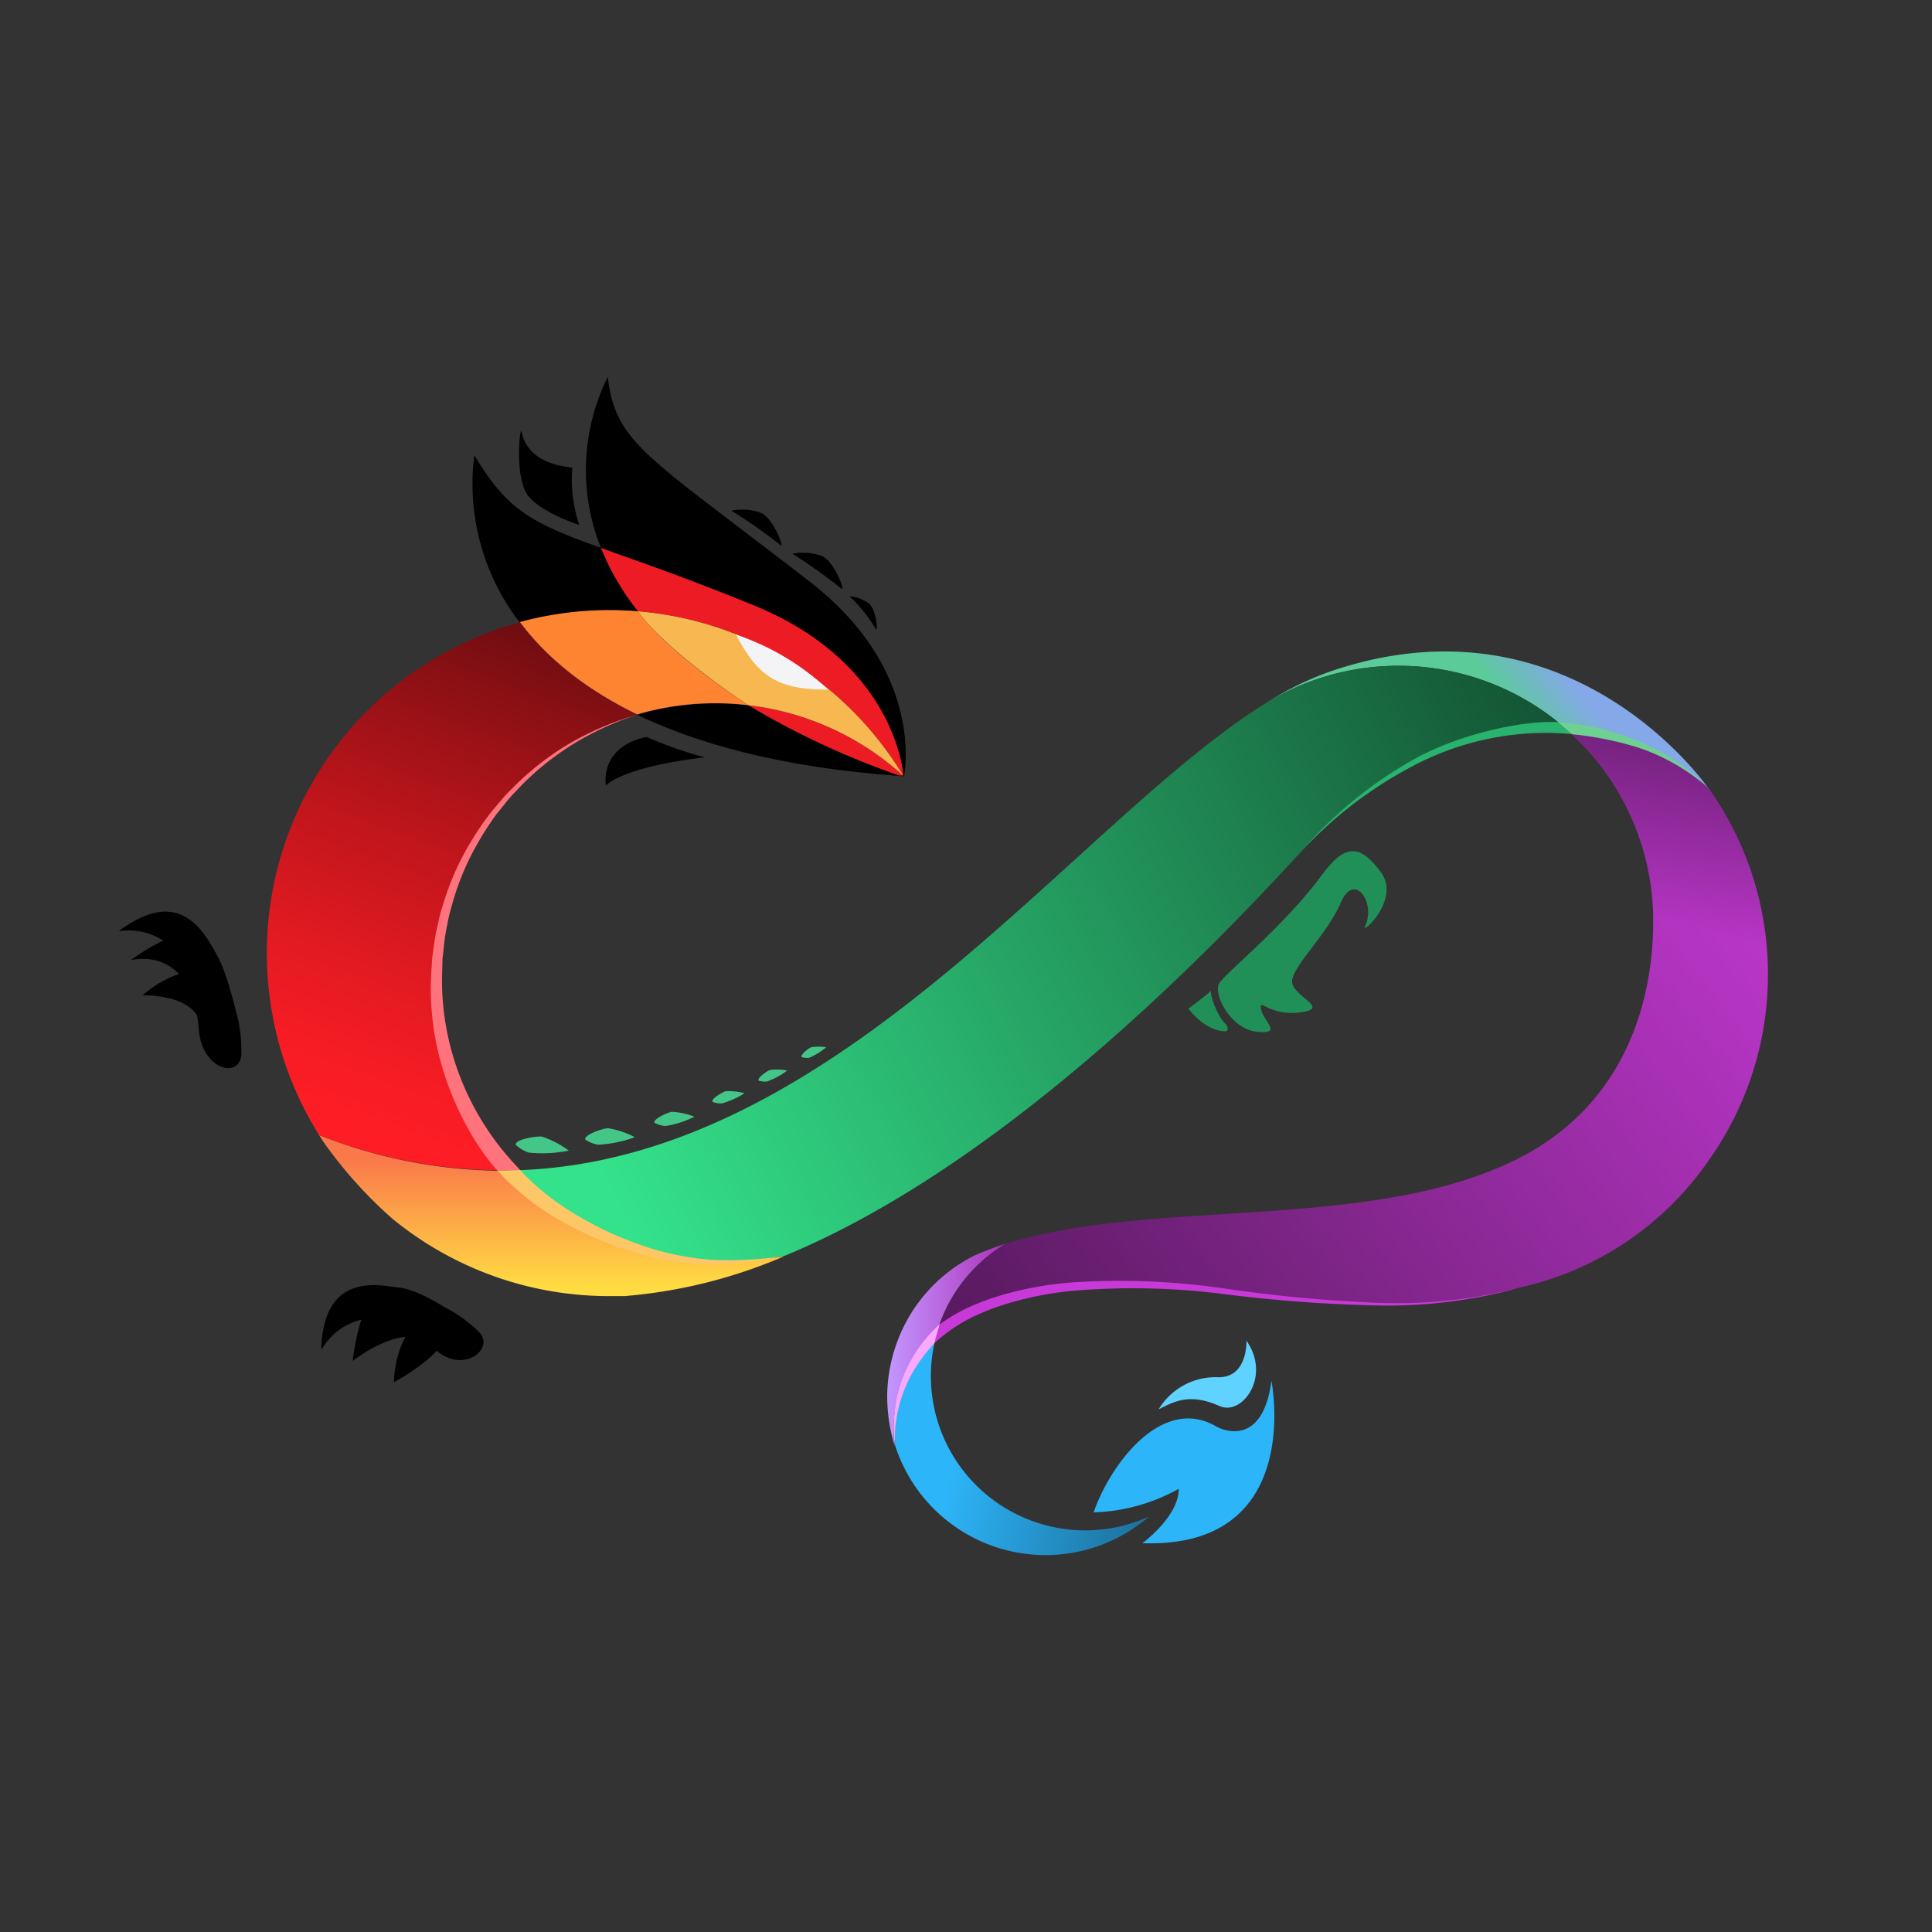 <svg viewBox="0 0 256 256">
  <rect x="0" y="0" width="256" height="256" fill="#333333" stroke="none"/>
  <defs>
    <linearGradient id="dojo_svg__linear-gradient" x1="67.45" x2="67.29" y1="154.72" y2="155.43" gradientUnits="userSpaceOnUse">
      <stop offset="0" stop-color="#ff1d25" stop-opacity=".5"/>
      <stop offset=".06" stop-color="#ff1d25" stop-opacity=".54"/>
      <stop offset=".37" stop-color="#ff1d25" stop-opacity=".74"/>
      <stop offset=".64" stop-color="#ff1d25" stop-opacity=".88"/>
      <stop offset=".86" stop-color="#ff1d25" stop-opacity=".97"/>
      <stop offset="1" stop-color="#ff1d25"/>
    </linearGradient>
    <linearGradient id="dojo_svg__linear-gradient-2" x1="73.09" x2="73.09" y1="170.74" y2="153.5" gradientUnits="userSpaceOnUse">
      <stop offset="0" stop-color="#ffdd42"/>
      <stop offset="1" stop-color="#fb784b"/>
    </linearGradient>
    <linearGradient id="dojo_svg__linear-gradient-3" x1="201.52" x2="207.88" y1="95.13" y2="89.89" gradientUnits="userSpaceOnUse">
      <stop offset="0" stop-color="#5bcb99"/>
      <stop offset="1" stop-color="#85a8e8"/>
    </linearGradient>
    <linearGradient id="dojo_svg__linear-gradient-4" x1="81.17" x2="279.32" y1="158.3" y2="55.49" gradientUnits="userSpaceOnUse">
      <stop offset="0" stop-color="#34e28b"/>
      <stop offset="1"/>
    </linearGradient>
    <linearGradient id="dojo_svg__linear-gradient-5" x1="117.57" x2="133.15" y1="178.22" y2="178.22" gradientUnits="userSpaceOnUse">
      <stop offset="0" stop-color="#c297ff"/>
      <stop offset="1" stop-color="#ae31bb"/>
    </linearGradient>
    <linearGradient id="dojo_svg__linear-gradient-6" x1="54.05" x2="251.08" y1="253.29" y2="99.63" gradientUnits="userSpaceOnUse">
      <stop offset="0"/>
      <stop offset="1" stop-color="#d23de2"/>
    </linearGradient>
    <linearGradient id="dojo_svg__linear-gradient-7" x1="199.8" x2="191.83" y1="86.45" y2="113.37" gradientUnits="userSpaceOnUse">
      <stop offset="0"/>
      <stop offset="1" stop-opacity="0"/>
    </linearGradient>
    <linearGradient id="dojo_svg__linear-gradient-8" x1="126.87" x2="182.9" y1="190.63" y2="204.2" gradientUnits="userSpaceOnUse">
      <stop offset="0" stop-color="#2db5f9"/>
      <stop offset="1" stop-color="#092432"/>
    </linearGradient>
    <linearGradient id="dojo_svg__linear-gradient-9" x1="83.08" x2="46.06" y1="49.55" y2="151.24" gradientUnits="userSpaceOnUse">
      <stop offset="0"/>
      <stop offset=".21" stop-color="#48080a"/>
      <stop offset=".42" stop-color="#891014"/>
      <stop offset=".61" stop-color="#bc151b"/>
      <stop offset=".78" stop-color="#e01a21"/>
      <stop offset=".91" stop-color="#f71c24"/>
      <stop offset="1" stop-color="#ff1d25"/>
    </linearGradient>
    <style>
      .dojo_svg__cls-4{fill:#f15a24}.dojo_svg__cls-6{fill:#c1272d}
    </style>
  </defs>
  <g style="isolation:isolate">
    <g id="dojo_svg__Layer_1" data-name="Layer 1">
      <path fill="url(#dojo_svg__linear-gradient-2)" d="m42.28 150.4.52.82a58 58 0 0 0 9.2 10.27 45.23 45.23 0 0 0 28.74 10.25h2a67.32 67.32 0 0 0 21.13-5.26 67.38 67.38 0 0 1-9.09.83 36.92 36.92 0 0 1-27.44-12.17 66.82 66.82 0 0 1-25.06-4.74Z"/>
      <path d="M80.79 80.88a45.4 45.4 0 0 1 38.89 21.94 37 37 0 0 0-35.25-8.12c8.29 4 19.66 7.08 35.28 8.15 0 0-.77-14.87-19.8-22.64-26.57-10.84-30.33-8.69-37.06-19.9a30.09 30.09 0 0 0 6 22.15 45.45 45.45 0 0 1 11.94-1.58Z" class="dojo_svg__cls-4"/>
      <path fill="#ed1c24" d="M99.92 80.21c-9.1-3.71-15.52-5.9-20.3-7.62A33.4 33.4 0 0 0 84.54 81a45.42 45.42 0 0 1 35.13 21.78 36.87 36.87 0 0 0-20.54-9.34 109 109 0 0 0 20 9.32h.59s-.78-14.76-19.8-22.55Z"/>
      <path d="M119.69 102.85h.1c.29-1.62 2.07-14.46-12.4-25.7-21.61-16.78-25.83-18.33-26.86-27.21a27.8 27.8 0 0 0-.91 22.65c4.78 1.72 11.21 3.91 20.3 7.62 19 7.77 19.8 22.64 19.8 22.64Z" class="dojo_svg__cls-6"/>
      <path fill="url(#dojo_svg__linear-gradient-3)" d="M185.28 88.22a33.64 33.64 0 0 1 22.08 8.23 29.8 29.8 0 0 1 19 8S208.22 78 176.19 89a41.72 41.72 0 0 0-8.2 4 33.64 33.64 0 0 1 17.29-4.78Z"/>
      <path fill="url(#dojo_svg__linear-gradient-4)" d="M185.28 88.22A33.62 33.62 0 0 0 168 93l.93-.56c-25.88 15.24-57.6 62.06-101.56 62.65a36.92 36.92 0 0 0 27.44 12.17 67.38 67.38 0 0 0 9.09-.83c28.6-11.79 56.09-40 68.55-53.64 11.56-12.67 24.22-17 34.91-16.34a33.64 33.64 0 0 0-22.08-8.23Z"/>
      <path fill="url(#dojo_svg__linear-gradient-5)" d="M118.48 179a20.94 20.94 0 0 0-.92 5.86 22.25 22.25 0 0 0 1 6.74 16.56 16.56 0 0 1 5.5-14.74c0-.17.09-.34.14-.51a20.37 20.37 0 0 1 8.91-11.47h-.08a37.84 37.84 0 0 0-4 1.53A20.87 20.87 0 0 0 118.48 179Z"/>
      <path fill="url(#dojo_svg__linear-gradient-6)" d="M234.26 129.11a42.41 42.41 0 0 0-7.94-24.76 29.82 29.82 0 0 0-19-7.9A33.69 33.69 0 0 1 219.06 122c0 11.34-4.12 24.3-17.45 31.28-19.42 10.16-49.21 5.33-68.54 11.6h.08a20.37 20.37 0 0 0-8.91 11.47c-.05.17-.09.34-.14.51 5.67-5 16.84-8.54 38.63-5.73 15.56 2 27.93 2.55 38.54-.5a41.2 41.2 0 0 0 25.23-17 42.41 42.41 0 0 0 7.76-24.52Z"/>
      <path fill="url(#dojo_svg__linear-gradient-7)" d="M234.26 129.11a42.41 42.41 0 0 0-7.94-24.76 29.82 29.82 0 0 0-19-7.9A33.69 33.69 0 0 1 219.06 122c0 11.34-4.12 24.3-17.45 31.28-19.42 10.16-49.21 5.33-68.54 11.6h.08a20.37 20.37 0 0 0-8.91 11.47c-.05.17-.09.34-.14.51 5.67-5 16.84-8.54 38.63-5.73 15.56 2 27.93 2.55 38.54-.5a41.2 41.2 0 0 0 25.23-17 42.41 42.41 0 0 0 7.76-24.52Z" opacity=".49"/>
      <path fill="url(#dojo_svg__linear-gradient-8)" d="M137.8 201.88a20.44 20.44 0 0 1-13.68-25.12v.08a16.56 16.56 0 0 0-5.5 14.73 20.94 20.94 0 0 0 33.63 9.38 20.37 20.37 0 0 1-14.45.93Z"/>
      <path fill="#2db5f9" d="M144.91 200.4c2.12-6.17 9-15.7 16.33-11.34 0 0 6 3.36 7.23-6.11 0 0 4.49 22.28-17.1 21.53 0 0 4.86-3.55 4.81-7.2a24.73 24.73 0 0 1-11.27 3.12Z" style="mix-blend-mode:screen"/>
      <path fill="#5fd2ff" d="M153.52 186.75c2.14-1.09 4.16-2.18 8.08-.44 3 1.35 6.88-3.94 3.56-8.66 0 0 .21 4.88-3.72 4.84a8.81 8.81 0 0 0-7.92 4.26Z" style="mix-blend-mode:screen"/>
      <path fill="#219058" d="M175.21 115.88c-5.17 7-12.75 12.95-13.64 14.39s1.5 6.11 5 6.45.82-1.36.52-3 1.06 1 5.27.42-1.53-2.2-1.14-4.33 4.74-6.17 6.47-10.25 4.7 0 3.18 3.18c-.6 1.26 4.81-3.54 2.08-7.21s-4.73-3.76-7.74.35Zm-14.74 15.4c-.76.73-3 2.37-3 2.37s2.19 3.05 5 3c0 0 .61-.29-.27-1.18s-1.93-3.65-1.73-4.19Z"/>
      <path fill="url(#dojo_svg__linear-gradient-9)" d="M84.43 94.7c-7.35-3.56-12.27-7.88-15.54-12.24a45.42 45.42 0 0 0-26.61 67.94 66.82 66.82 0 0 0 25.09 4.67A37 37 0 0 1 84.43 94.7Z"/>
      <path fill="#f7b852" d="M84.52 81c2 2.91 7.81 7.94 14.63 12.44a36.87 36.87 0 0 1 20.52 9.33A45.42 45.42 0 0 0 84.52 81Z"/>
      <path fill="#ff8431" d="M84.52 81c-1.23-.1-2.48-.16-3.74-.16a45.45 45.45 0 0 0-11.89 1.58c3.27 4.36 8.19 8.67 15.54 12.24a36.72 36.72 0 0 1 14.72-1.22C92.33 89 86.54 83.95 84.52 81Z"/>
      <path fill="#f4f4f7b69" d="M109.73 91.38a33.29 33.29 0 0 0-12.21-7.29c2.94 5.57 5.48 7.29 12.21 7.29Z"/>
      <path d="M96.89 67.66a63.16 63.16 0 0 1 6.54 4.58c.52.39-.93-3.55-2.62-4.3a7.5 7.5 0 0 0-3.92-.28Zm8.11 5.71a70.75 70.75 0 0 1 6.5 4.64c.53.38-.9-3.56-2.57-4.33a7.5 7.5 0 0 0-3.93-.31Zm7.55 5.63a19.59 19.59 0 0 1 3.52 4.39c.26.38.07-2.58-.92-3.42a5.28 5.28 0 0 0-2.6-.97Z" class="dojo_svg__cls-6"/>
      <path fill="#44c688" d="M77.55 151c-.2-.65 2.35-1.48 3-1.51a11.91 11.91 0 0 1 3.57 1.19 16.34 16.34 0 0 1-4.89 1 4.46 4.46 0 0 1-1.68-.68Zm9.18-2.22c-.22-.51 1.75-1.38 2.29-1.46a9.58 9.58 0 0 1 3 .65 13.15 13.15 0 0 1-3.83 1.23 3.59 3.59 0 0 1-1.46-.42Zm7.68-2.78c-.22-.4 1.32-1.29 1.76-1.41a7.92 7.92 0 0 1 2.48.27 10.87 10.87 0 0 1-3 1.35 3 3 0 0 1-1.24-.21Zm6.11-2.81c-.23-.35 1.11-1.27 1.5-1.41a7.25 7.25 0 0 1 2.29.07 10 10 0 0 1-2.67 1.45 2.72 2.72 0 0 1-1.12-.11Zm5.71-3.12c-.22-.29.9-1.16 1.24-1.3a6.31 6.31 0 0 1 2 0 8.66 8.66 0 0 1-2.25 1.39 2.36 2.36 0 0 1-.99-.09Zm-37.89 11.62c-.11-.73 2.73-1.16 3.46-1.09a12.76 12.76 0 0 1 3.57 1.86 17.51 17.51 0 0 1-5.35.26 4.78 4.78 0 0 1-1.68-1.03Z"/>
      <path d="M70.08 65.82c2 2.27 6.68 3.74 6.68 3.74a19 19 0 0 1-.93-7.56c0-.18-5.75-.09-6.73-4.81-.19-.96-1 6.36.98 8.63Z" class="dojo_svg__cls-6"/>
      <path d="M50.54 174.68a5.49 5.49 0 0 1 2.24-3.88l.19-.11a14 14 0 0 0-1.43-.25c-6.85-1-8.59 3.06-8.95 7.64v.78a8.31 8.31 0 0 1 7.89-4.2Z" class="dojo_svg__cls-4"/>
      <path d="M58.88 173.19c-6.81-4.13-10.63-4.43-12.15 7.14 0 0 7.17-5.67 10.55-1.92 3.68 4.07 8.68.32 6.05-2.06a18.77 18.77 0 0 0-4.45-3.16Z" class="dojo_svg__cls-4"/>
      <path d="M56.06 174.53c-3.86 2.57-3.86 8.62-3.86 8.62s7-3.81 6.5-6.19a2.93 2.93 0 0 0-2.64-2.43ZM24 127a5.49 5.49 0 0 1 4.43-.68l.2.08a14 14 0 0 0-.7-1.27c-3.49-6-7.76-4.79-11.56-2.21-.22.15-.43.31-.63.47a8.31 8.31 0 0 1 8.21 3.53Z" class="dojo_svg__cls-4"/>
      <path d="M31.29 134.08c-2.48-9.82-4.47-13.62-14-6.83 0 0 8.13-2.34 9.06 9.22.44 5.47 5.69 6.57 5.63 3a18.77 18.77 0 0 0-.69-5.39Z" class="dojo_svg__cls-4"/>
      <path d="M27.83 128.82c-4.52-1.07-8.94 3.06-8.94 3.06s6.94-.24 7.78 4c.47 2.35 1.16-7.06 1.16-7.06Z" class="dojo_svg__cls-4"/>
      <path fill="#29b36e" d="M172.45 112.79a55.39 55.39 0 0 1 15.49-12.5c5.64-3 13.66-4.84 18.5-4.61l1.85 1.59-1-.08a37.75 37.75 0 0 0-19 3.76 55 55 0 0 0-15.84 11.84Z"/>
      <path fill="#6fd191" d="M207.12 95.74a34.5 34.5 0 0 1 10.45 2.68 27.42 27.42 0 0 1 8.81 6 27.05 27.05 0 0 0-9.09-5.29 43.65 43.65 0 0 0-9-1.84l-1.84-1.59Z"/>
      <path fill="#c83ad7" d="M124.52 175.47a27.43 27.43 0 0 1 3.11-1.9 25.35 25.35 0 0 1 2.31-1c.78-.34 1.58-.58 2.38-.84a45.63 45.63 0 0 1 9.84-1.81 95.67 95.67 0 0 1 19.84.78 194.33 194.33 0 0 0 19.66 1.89 66.25 66.25 0 0 0 19.6-1.93 66.44 66.44 0 0 1-19.6 2.3 194.82 194.82 0 0 1-19.75-1.52 94.77 94.77 0 0 0-19.65-.41 44.43 44.43 0 0 0-9.55 1.94c-.76.27-1.53.52-2.27.85a24 24 0 0 0-2.18 1 21.38 21.38 0 0 0-3.93 2.7l-.53.47a18.42 18.42 0 0 1 .72-2.52Z"/>
      <path d="M85.66 97.64c-6.36 1.4-5.37 6.45-5.37 6.45s2-2.43 13.09-3.74a52.36 52.36 0 0 1-7.72-2.71Z" class="dojo_svg__cls-6"/>
      <path fill="#fba9ff" d="M118.59 191.58a16.4 16.4 0 0 1-.08-4.24 18.64 18.64 0 0 1 .91-4.18 18.86 18.86 0 0 1 1.87-3.9 19.81 19.81 0 0 1 2.78-3.38l.46-.42s-.63 2-.7 2.51a19.27 19.27 0 0 0-1.61 1.93 17.84 17.84 0 0 0-3.33 7.5 16.22 16.22 0 0 0-.3 4.18Z"/>
      <path fill="#ff737d" d="M65.89 155.08c-3.61-4-6.65-10.29-7.95-16.2a36.79 36.79 0 0 1-.82-9.49l.14-2.38.33-2.36a23 23 0 0 1 .47-2.33 19.65 19.65 0 0 1 .6-2.3 35.6 35.6 0 0 1 3.83-8.64 39.45 39.45 0 0 1 2.68-3.89l1.53-1.8c.51-.6 1.1-1.13 1.64-1.69a37.2 37.2 0 0 1 7.47-5.68 39.82 39.82 0 0 1 8.62-3.62A39.67 39.67 0 0 0 76 98.56a36.78 36.78 0 0 0-7.22 5.83c-.52.57-1.08 1.11-1.56 1.71l-1.45 1.81a38.67 38.67 0 0 0-2.51 3.89 34.62 34.62 0 0 0-3.48 8.52 18.77 18.77 0 0 0-.52 2.24 21.9 21.9 0 0 0-.38 2.27l-.25 2.28-.06 2.3a35.25 35.25 0 0 0 1.06 9.07 36.17 36.17 0 0 0 8.62 15.83l.66.71s-2.47.1-3.02.06Z"/>
      <path fill="#fdc666" d="M103.89 166.42a47.14 47.14 0 0 1-9.89 1.13 37.09 37.09 0 0 1-10-1.64 46.7 46.7 0 0 1-9.29-3.91 34.57 34.57 0 0 1-8.12-6.17l-.69-.74s2.38 0 3-.06a33.57 33.57 0 0 0 6.72 5.5 45.26 45.26 0 0 0 8.82 4.27 36.2 36.2 0 0 0 9.56 2.11 47.78 47.78 0 0 0 9.89-.49Z"/>
    </g>
  </g>
</svg>
